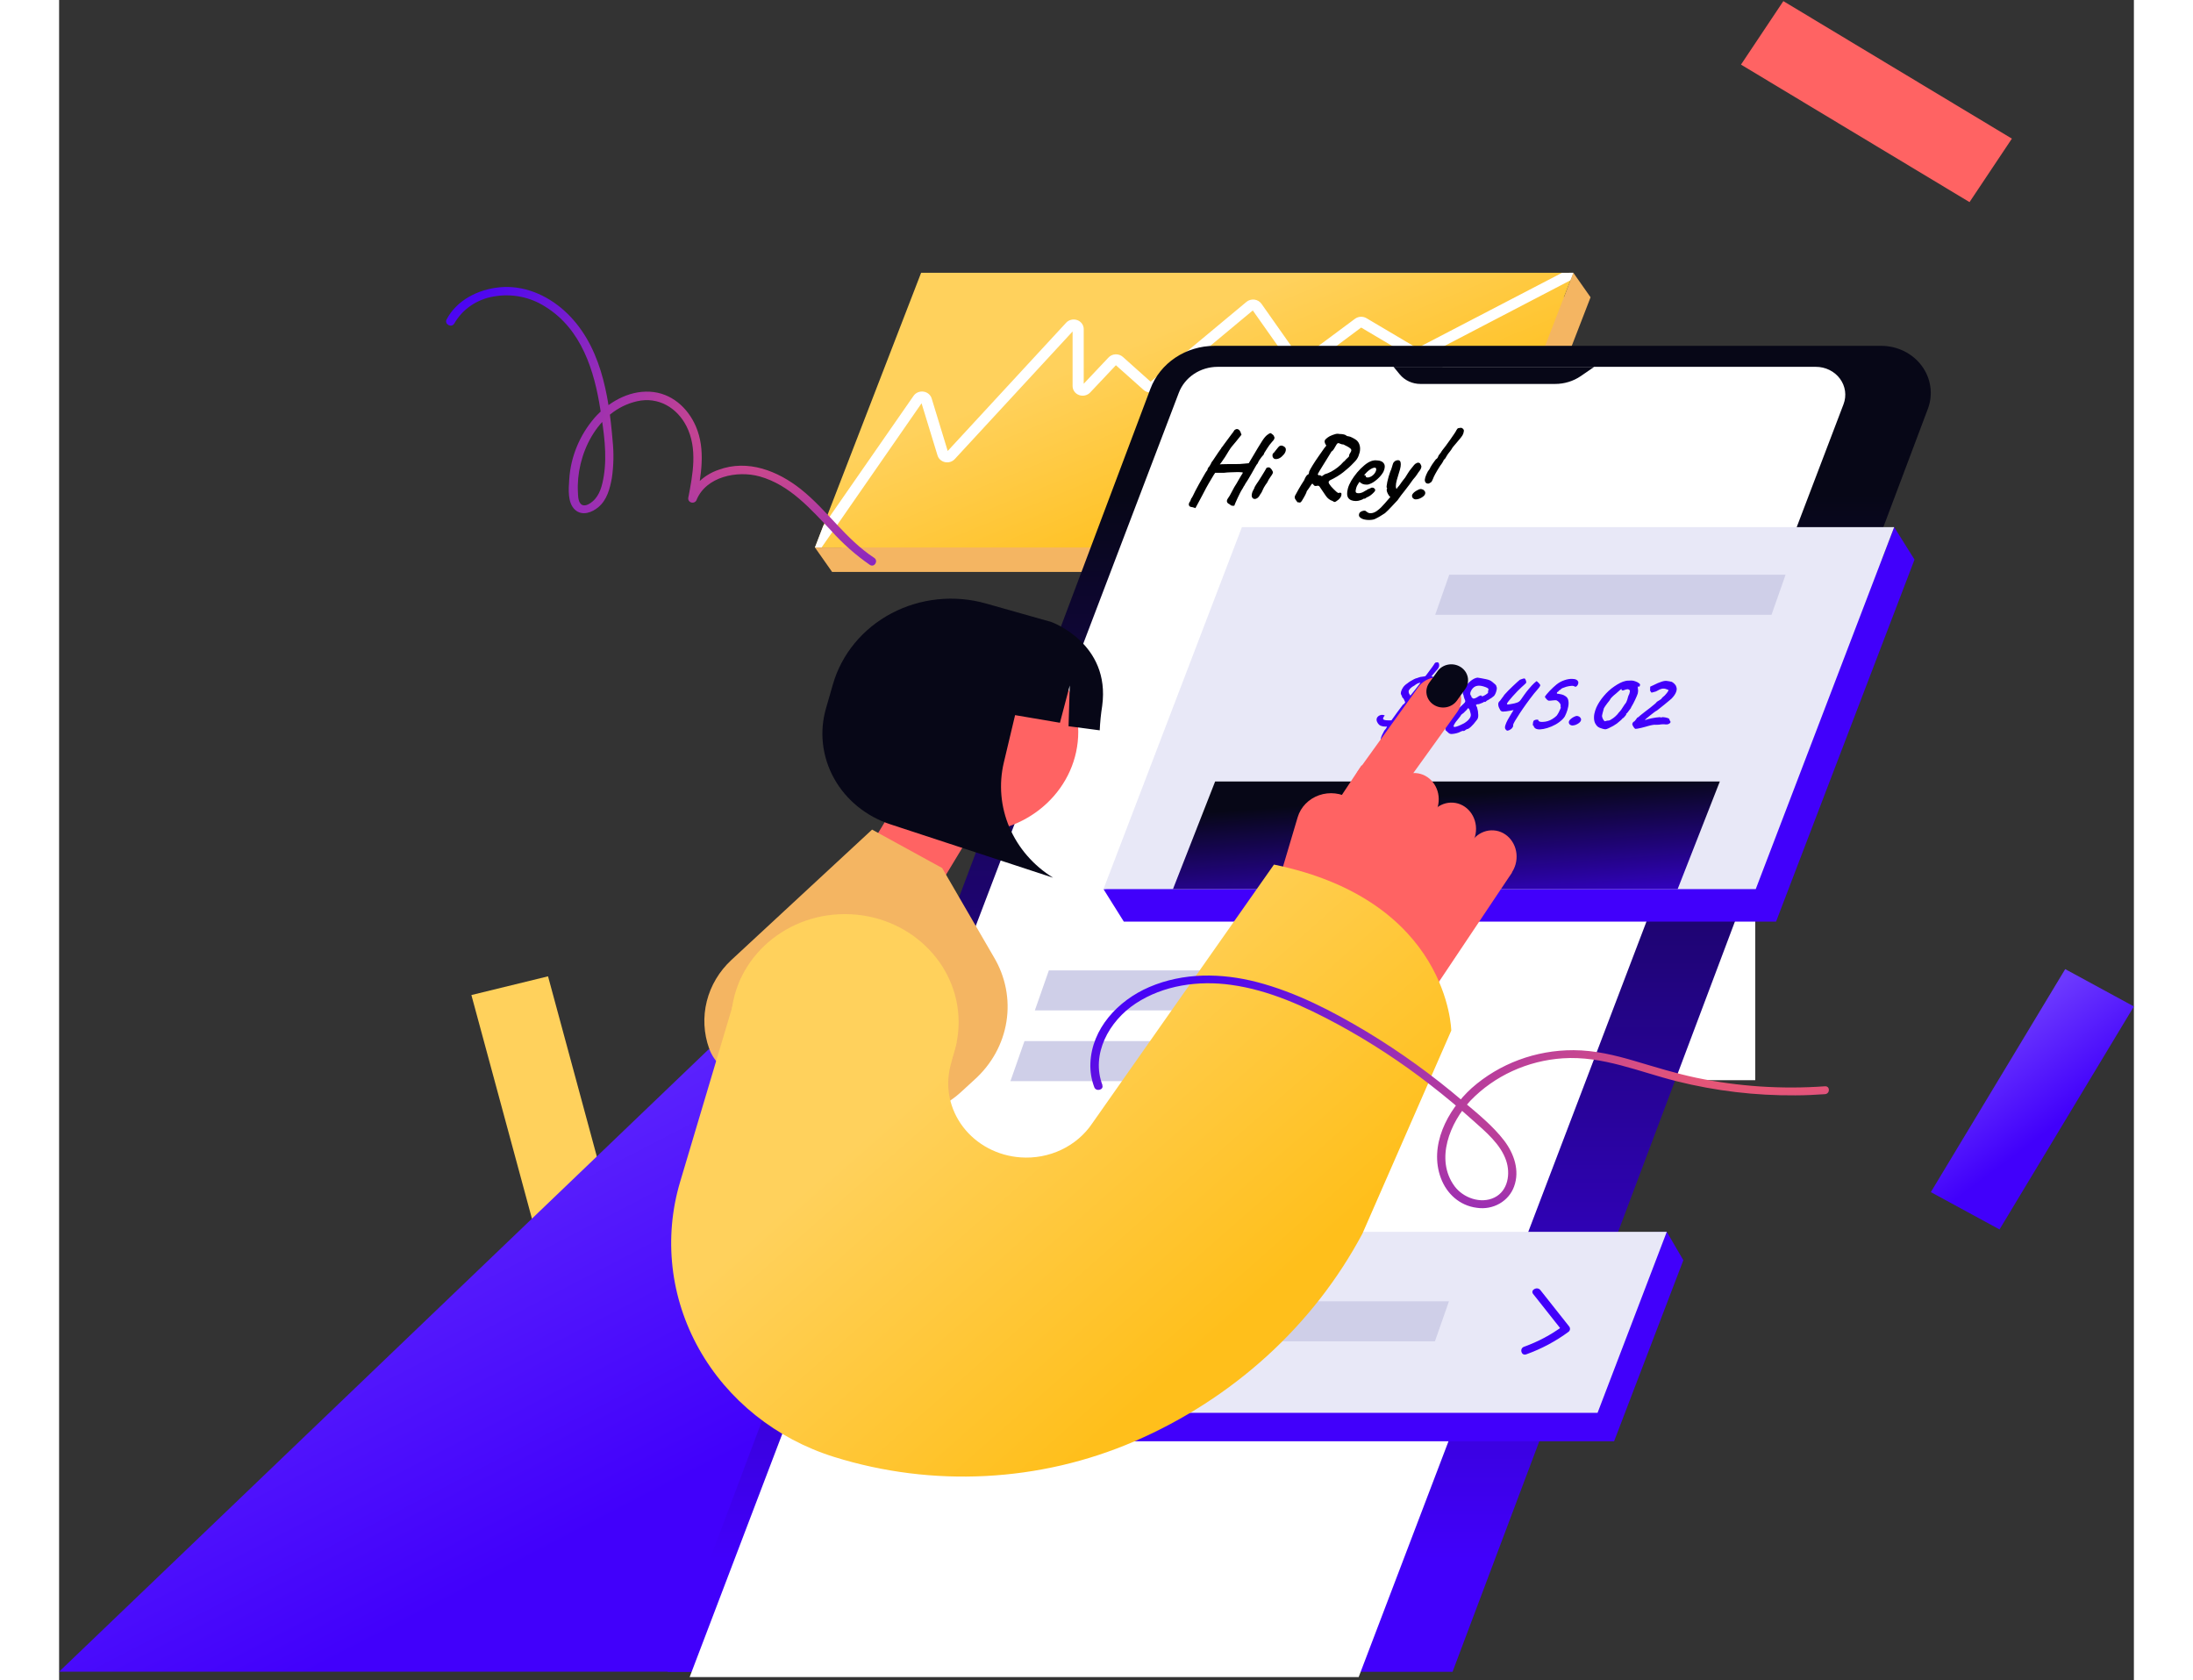 <svg width="436" height="334" viewBox="0 0 536 434" fill="none" xmlns="http://www.w3.org/2000/svg">
<rect x="0" y="0" width="536" height="434" fill="#333333" stroke="none"/>
<path d="M391.196 70.465L388.751 76.791H227.131L202.146 141.421H195.262L199.701 147.741H368.205L395.635 76.791L391.196 70.465Z" fill="#F4B562"/>
<path d="M391.196 70.465L390.445 72.4L363.766 141.421H195.262L197.414 135.848L222.692 70.465H391.196Z" fill="url(#paint0_linear_2054_7205)"/>
<path d="M445.441 0.29L434.498 16.689L493.537 52.211L504.481 35.812L445.441 0.29Z" fill="#FF6363"/>
<path d="M536 259.979L518.254 250.337L483.541 307.941L501.287 317.583L536 259.979Z" fill="url(#paint1_linear_2054_7205)"/>
<path d="M126.311 252.199L106.51 257.033L123.915 321.31L143.716 316.475L126.311 252.199Z" fill="#FFD15C"/>
<path d="M438.177 184.464H407.037V279.029H438.177V184.464Z" fill="white"/>
<path d="M391.196 70.465L390.445 72.4L352.049 92.411C351.645 92.621 351.189 92.725 350.728 92.713C350.267 92.701 349.818 92.573 349.426 92.343L336.372 84.611L322.26 95.126C321.978 95.334 321.654 95.485 321.307 95.569C320.961 95.653 320.601 95.669 320.248 95.615C319.895 95.561 319.558 95.438 319.257 95.255C318.956 95.071 318.699 94.831 318.5 94.549L308.377 80.192L283.657 100.781C283.171 101.186 282.543 101.404 281.896 101.393C281.25 101.382 280.631 101.141 280.161 100.719L273.012 94.345L266.364 101.391C266.012 101.764 265.55 102.026 265.038 102.144C264.526 102.261 263.988 102.228 263.496 102.05C263.004 101.871 262.581 101.555 262.283 101.142C261.984 100.73 261.824 100.242 261.824 99.742V85.623L231.385 118.586C231.078 118.921 230.682 119.171 230.239 119.31C229.795 119.449 229.32 119.472 228.864 119.376C228.408 119.28 227.988 119.069 227.647 118.765C227.307 118.461 227.06 118.075 226.931 117.649L222.806 104.175L196.977 141.421H195.262L197.406 135.848L220.747 102.24C221.022 101.847 221.409 101.537 221.863 101.346C222.317 101.155 222.819 101.092 223.31 101.163C223.8 101.235 224.259 101.438 224.633 101.749C225.006 102.06 225.277 102.466 225.415 102.919L229.562 116.495L260.144 83.376C260.491 82.996 260.952 82.727 261.465 82.603C261.978 82.48 262.519 82.508 263.015 82.685C263.51 82.862 263.937 83.178 264.238 83.591C264.539 84.005 264.699 84.496 264.698 84.998V99.124L271.075 92.377C271.306 92.121 271.59 91.913 271.91 91.767C272.23 91.621 272.579 91.54 272.933 91.528C273.281 91.516 273.627 91.57 273.953 91.686C274.278 91.803 274.576 91.98 274.828 92.207L281.977 98.602L306.74 77.979C307.019 77.749 307.345 77.576 307.699 77.475C308.053 77.373 308.425 77.344 308.792 77.389C309.158 77.437 309.51 77.558 309.824 77.744C310.138 77.93 310.408 78.177 310.615 78.468L320.709 92.798L334.771 82.351C335.191 82.039 335.702 81.857 336.235 81.829C336.768 81.802 337.297 81.929 337.752 82.195L350.834 89.94L388.251 70.478L391.196 70.465Z" fill="white"/>
<path d="M167.831 271.027L0 431.823H163.685L223.355 290.814L167.831 271.027Z" fill="url(#paint2_linear_2054_7205)"/>
<path d="M359.979 431.857H157.182L281.928 100.428C283.149 97.181 285.398 94.372 288.366 92.387C291.333 90.401 294.875 89.335 298.506 89.336H470.721C472.773 89.337 474.796 89.805 476.618 90.703C478.44 91.601 480.008 92.902 481.19 94.495C482.372 96.089 483.134 97.929 483.411 99.86C483.687 101.792 483.471 103.758 482.781 105.593L359.979 431.857Z" fill="url(#paint3_linear_2054_7205)"/>
<path d="M335.728 433.215H162.892L289.268 101.453C290.012 99.497 291.371 97.806 293.161 96.608C294.952 95.411 297.086 94.766 299.276 94.76H453.84C455.06 94.757 456.262 95.034 457.345 95.567C458.428 96.099 459.36 96.872 460.061 97.819C460.763 98.766 461.213 99.86 461.375 101.008C461.536 102.156 461.404 103.324 460.989 104.412L335.728 433.215Z" fill="white"/>
<path d="M474.071 136.161L470.862 144.551H310.822L278.702 228.54L269.802 229.674L275.056 238.064H443.56L479.326 144.551L474.071 136.161Z" fill="#4100FB"/>
<path d="M235.874 215.052C251.015 215.052 263.289 203.397 263.289 189.019C263.289 174.642 251.015 162.987 235.874 162.987C220.732 162.987 208.458 174.642 208.458 189.019C208.458 203.397 220.732 215.052 235.874 215.052Z" fill="#FF6363"/>
<path d="M438.306 229.674H269.802L305.567 136.161H474.071L438.306 229.674Z" fill="#E8E8F7"/>
<path d="M418.131 229.673H287.751L298.646 201.876H429.025L418.131 229.673Z" fill="url(#paint4_linear_2054_7205)"/>
<path d="M442.387 158.806H355.501L359.125 148.467H446.012L442.387 158.806Z" fill="#CFCFE8"/>
<path d="M338.964 261.001H252.077L255.694 250.663H342.588L338.964 261.001Z" fill="#CFCFE8"/>
<path d="M332.661 279.274H245.768L249.392 268.936H336.278L332.661 279.274Z" fill="#CFCFE8"/>
<path d="M313.801 231.832L351.797 260.593L375.345 225.39L336.477 197.681L313.801 231.832Z" fill="#FF6363"/>
<path d="M376.506 221.868C376.811 218.055 374.175 214.757 370.62 214.501C367.065 214.246 363.937 217.13 363.633 220.943C363.329 224.756 365.964 228.054 369.519 228.309C373.074 228.565 376.202 225.681 376.506 221.868Z" fill="#FF6363"/>
<path d="M341.861 191.355C341.684 191.355 341.556 191.293 341.476 191.169C341.413 191.044 341.414 190.865 341.477 190.632C341.54 190.399 341.648 190.119 341.801 189.792C341.95 189.481 342.135 189.123 342.358 188.718C342.443 188.641 342.513 188.563 342.566 188.485C342.636 188.407 342.697 188.33 342.75 188.252C342.804 188.174 342.847 188.104 342.88 188.042C342.913 187.98 342.946 187.917 342.979 187.855C343.012 187.793 343.034 187.738 343.047 187.692C343.129 187.567 343.314 187.303 343.601 186.898C343.887 186.494 344.223 186.027 344.609 185.498C344.994 184.969 345.369 184.448 345.733 183.935C346.118 183.406 346.448 182.962 346.722 182.605C347.001 182.231 347.162 182.021 347.207 181.974C347.272 181.974 347.359 181.92 347.469 181.811C347.579 181.702 347.657 181.593 347.703 181.484C347.732 181.376 347.768 181.274 347.809 181.181C347.867 181.088 347.93 181.002 348 180.924C348.069 180.847 348.136 180.777 348.201 180.714C348.267 180.652 348.332 180.59 348.397 180.528C348.462 180.465 348.511 180.403 348.544 180.341C348.598 180.263 348.633 180.193 348.65 180.131C348.629 180.209 348.773 180.061 349.084 179.688C349.395 179.314 349.796 178.816 350.287 178.194C350.782 177.556 351.306 176.872 351.858 176.141C352.431 175.394 352.972 174.678 353.48 173.994C354.008 173.294 354.44 172.71 354.776 172.244C355.112 171.777 355.29 171.505 355.312 171.427C355.447 171.225 355.595 171.123 355.756 171.123C355.773 171.123 355.823 171.116 355.908 171.1C355.993 171.085 356.067 171.077 356.132 171.077C356.132 171.077 356.146 171.085 356.174 171.1C356.218 171.116 356.294 171.162 356.402 171.24C356.421 171.287 356.443 171.357 356.466 171.45C356.505 171.543 356.522 171.66 356.516 171.8C356.531 171.925 356.517 172.065 356.475 172.22C356.421 172.36 356.363 172.485 356.301 172.594C356.243 172.687 356.168 172.788 356.074 172.897C356 172.99 355.894 173.115 355.755 173.27C355.616 173.426 355.44 173.628 355.228 173.877C355.02 174.11 354.76 174.414 354.449 174.787C354.212 175.067 353.916 175.417 353.56 175.837C353.209 176.242 352.856 176.654 352.5 177.074C352.144 177.494 351.824 177.875 351.537 178.217C351.272 178.544 351.09 178.77 350.991 178.894C350.963 178.941 350.924 178.995 350.875 179.058C350.83 179.104 350.785 179.151 350.74 179.198C350.711 179.244 350.672 179.299 350.623 179.361C350.594 179.408 350.558 179.454 350.513 179.501C350.296 179.765 350.045 180.069 349.758 180.411C349.477 180.738 349.225 181.041 349.004 181.321C348.787 181.586 348.65 181.764 348.593 181.858C348.56 181.92 348.517 181.99 348.463 182.068C348.43 182.13 348.394 182.177 348.353 182.208C348.288 182.208 348.238 182.247 348.2 182.325C348.167 182.387 348.093 182.511 347.978 182.698C347.884 182.869 347.669 183.126 347.335 183.468C347.097 183.81 346.793 184.246 346.424 184.775C346.076 185.288 345.703 185.833 345.305 186.408C344.907 186.984 344.522 187.544 344.148 188.088C343.775 188.633 343.461 189.107 343.207 189.512C342.948 189.932 342.779 190.228 342.701 190.399C342.571 190.819 342.451 191.083 342.34 191.192C342.247 191.301 342.087 191.355 341.861 191.355ZM342.709 187.692C342.451 187.692 342.221 187.676 342.02 187.645C341.835 187.614 341.725 187.575 341.689 187.528C341.48 187.528 341.257 187.427 341.022 187.225C340.791 187.007 340.61 186.751 340.481 186.455C340.352 186.159 340.323 185.879 340.394 185.615C340.466 185.35 340.622 185.133 340.861 184.961C341.101 184.79 341.362 184.689 341.645 184.658C341.943 184.627 342.219 184.681 342.471 184.821C342.099 185.241 341.964 185.56 342.067 185.778C342.189 185.98 342.669 186.082 343.508 186.082C343.733 186.082 343.911 186.082 344.039 186.082C344.189 186.066 344.354 186.05 344.536 186.035C344.749 186.019 344.947 186.004 345.129 185.988C345.33 185.957 345.516 185.926 345.686 185.895C346.522 185.724 347.121 185.506 347.483 185.241C347.844 184.977 348.085 184.744 348.204 184.541C348.267 184.308 348.332 184.16 348.397 184.098C348.482 184.02 348.536 183.942 348.557 183.865C348.595 183.725 348.639 183.592 348.688 183.468C348.759 183.328 348.785 183.172 348.767 183.001C348.769 182.815 348.685 182.589 348.515 182.325C348.365 182.044 348.095 181.702 347.705 181.298C347.643 181.111 347.552 180.909 347.434 180.691C347.336 180.458 347.197 180.287 347.017 180.178C346.974 180.1 346.937 179.999 346.906 179.874C346.879 179.734 346.844 179.656 346.8 179.641C346.828 179.656 346.793 179.579 346.694 179.408C346.595 179.236 346.592 178.98 346.685 178.637C346.782 178.28 346.964 177.906 347.23 177.517C347.513 177.128 347.888 176.786 348.355 176.491C348.526 176.335 348.766 176.164 349.074 175.977C349.403 175.775 349.707 175.604 349.987 175.464C350.287 175.308 350.461 175.23 350.509 175.23C350.638 175.23 350.84 175.168 351.116 175.044C351.412 174.904 351.856 174.81 352.449 174.764C352.809 174.686 353.073 174.632 353.243 174.6C353.417 174.554 353.576 174.53 353.721 174.53C353.769 174.53 353.858 174.53 353.987 174.53C354.132 174.53 354.429 174.624 354.878 174.81C355.299 174.982 355.559 175.184 355.657 175.417C355.755 175.651 355.75 175.876 355.643 176.094C355.556 176.296 355.421 176.467 355.238 176.607C355.071 176.747 354.915 176.817 354.77 176.817C354.641 176.817 354.492 176.771 354.324 176.677C354.156 176.584 353.964 176.491 353.747 176.397C353.547 176.304 353.302 176.257 353.011 176.257C352.463 176.257 351.961 176.296 351.505 176.374C351.065 176.452 350.625 176.677 350.185 177.051C349.699 177.3 349.331 177.556 349.082 177.821C348.833 178.085 348.683 178.311 348.633 178.497C348.648 178.56 348.657 178.676 348.659 178.848C348.681 179.003 348.738 179.151 348.829 179.291C349.185 179.82 349.457 180.217 349.643 180.481C349.849 180.73 349.988 180.901 350.06 180.994C350.147 181.088 350.195 181.15 350.203 181.181C350.215 181.197 350.212 181.236 350.195 181.298C350.211 181.298 350.239 181.344 350.278 181.438C350.338 181.516 350.393 181.609 350.444 181.718C350.507 181.842 350.554 181.967 350.585 182.091C350.636 182.2 350.657 182.27 350.649 182.301C350.657 182.27 350.684 182.348 350.73 182.535C350.781 182.706 350.802 182.955 350.794 183.281C350.806 183.592 350.758 183.95 350.648 184.355C350.615 184.479 350.496 184.65 350.292 184.868C350.092 185.07 349.858 185.28 349.589 185.498C349.325 185.7 349.085 185.872 348.87 186.012C348.598 186.183 348.301 186.354 347.981 186.525C347.681 186.681 347.361 186.821 347.021 186.945C346.697 187.069 346.353 187.178 345.99 187.272C345.747 187.334 345.488 187.396 345.214 187.458C344.959 187.505 344.689 187.552 344.402 187.598C344.136 187.629 343.855 187.653 343.561 187.668C343.283 187.684 342.999 187.692 342.709 187.692ZM359.378 189.559C359.269 189.543 359.135 189.473 358.975 189.349C358.816 189.224 358.66 189.084 358.509 188.929C358.353 188.788 358.238 188.68 358.162 188.602C358.121 188.337 358.095 188.135 358.085 187.995C358.074 187.855 358.138 187.622 358.274 187.295C358.325 187.108 358.4 186.891 358.5 186.642C358.616 186.393 358.751 186.19 358.906 186.035C359.103 185.724 359.38 185.358 359.735 184.938C360.107 184.518 360.495 184.098 360.899 183.678C361.319 183.258 361.704 182.877 362.055 182.535C362.426 182.177 362.697 181.92 362.868 181.764C363.104 181.547 363.233 181.368 363.255 181.228C363.297 181.072 363.214 180.784 363.005 180.364C362.987 180.193 362.948 180.069 362.889 179.991C362.833 179.898 362.838 179.851 362.903 179.851C362.903 179.851 362.885 179.828 362.849 179.781C362.834 179.719 362.816 179.633 362.798 179.524C362.615 179.306 362.585 178.972 362.707 178.521C362.845 178.07 363.086 177.626 363.43 177.191C363.84 176.631 364.317 176.148 364.862 175.744C365.406 175.339 365.929 175.106 366.429 175.044C366.602 175.059 366.896 175.106 367.31 175.184C367.74 175.262 368.177 175.347 368.619 175.44C369.077 175.534 369.426 175.643 369.666 175.767C369.839 175.845 370.051 175.985 370.302 176.187C370.57 176.389 370.805 176.592 371.008 176.794C371.211 176.996 371.308 177.144 371.299 177.237C371.286 177.284 371.296 177.338 371.327 177.401C371.379 177.447 371.403 177.51 371.398 177.587C371.448 177.759 371.433 177.992 371.353 178.287C371.289 178.583 371.195 178.871 371.071 179.151C370.946 179.431 370.817 179.641 370.682 179.781C370.161 180.217 369.812 180.465 369.634 180.528C369.536 180.59 369.419 180.668 369.28 180.761C369.158 180.854 369.029 180.917 368.891 180.948C368.781 181.057 368.675 181.15 368.574 181.228C368.488 181.306 368.413 181.344 368.349 181.344C368.297 181.298 368.239 181.274 368.174 181.274C368.114 181.259 368.075 181.282 368.059 181.344C368.05 181.376 367.918 181.446 367.663 181.554C367.424 181.663 367.181 181.757 366.935 181.834C366.688 181.912 366.536 181.936 366.48 181.904C366.48 181.904 366.456 181.904 366.408 181.904C366.36 181.904 366.279 181.936 366.165 181.998C365.964 181.967 366.017 182.216 366.325 182.745C366.515 183.414 366.614 184.059 366.623 184.681C366.652 185.288 366.501 185.755 366.171 186.082C365.683 186.751 365.203 187.303 364.731 187.738C364.262 188.158 363.925 188.361 363.72 188.345C363.72 188.345 363.673 188.368 363.58 188.415C363.503 188.462 363.418 188.508 363.325 188.555C363.263 188.664 363.171 188.734 363.05 188.765C362.941 188.812 362.848 188.827 362.771 188.812C362.643 188.75 362.372 188.827 361.959 189.045C361.711 189.185 361.406 189.302 361.042 189.395C360.678 189.489 360.331 189.551 360 189.582C359.685 189.613 359.478 189.605 359.378 189.559ZM360.414 187.785C360.571 187.801 360.791 187.762 361.075 187.668C361.374 187.575 361.69 187.451 362.022 187.295C362.37 187.139 362.686 186.984 362.97 186.828C363.592 186.439 364.043 186.05 364.326 185.662C364.625 185.273 364.746 184.884 364.691 184.495C364.645 184.308 364.595 184.106 364.541 183.888C364.487 183.67 364.437 183.499 364.39 183.375C364.331 183.235 364.27 183.133 364.206 183.071C364.158 183.009 364.101 182.955 364.033 182.908C364.033 182.908 363.978 182.962 363.867 183.071C363.778 183.165 363.669 183.297 363.542 183.468C363.306 183.686 363.165 183.818 363.121 183.865C363.076 183.911 363.006 183.989 362.912 184.098C362.77 184.207 362.638 184.308 362.516 184.401C362.394 184.495 362.302 184.565 362.241 184.611C362.229 184.658 362.142 184.798 361.982 185.031C361.827 185.249 361.655 185.467 361.467 185.685C360.952 186.276 360.594 186.766 360.392 187.155C360.206 187.544 360.213 187.754 360.414 187.785ZM366.223 180.178C366.642 179.882 366.954 179.711 367.16 179.664C367.366 179.618 367.494 179.68 367.545 179.851C367.56 179.913 367.724 179.874 368.036 179.734C368.368 179.579 368.699 179.369 369.028 179.104C369.171 178.933 369.219 178.848 369.17 178.848C369.138 178.848 369.14 178.723 369.175 178.474C369.233 178.319 369.267 178.194 369.276 178.101C369.285 178.007 369.238 177.914 369.134 177.821C369.031 177.727 368.826 177.618 368.522 177.494C367.615 177.152 366.879 177.043 366.313 177.167C365.752 177.276 365.293 177.603 364.936 178.147C364.759 178.443 364.645 178.684 364.595 178.871C364.544 179.058 364.547 179.283 364.605 179.548C364.733 179.61 364.806 179.695 364.825 179.804C364.848 179.898 364.86 179.944 364.86 179.944C364.822 180.084 364.867 180.154 364.996 180.154C365.007 180.232 365.097 180.318 365.265 180.411C365.433 180.504 365.753 180.427 366.223 180.178ZM374.086 188.742C374.021 188.742 373.89 188.633 373.691 188.415C373.508 188.197 373.476 187.871 373.594 187.435C373.74 186.953 373.958 186.447 374.246 185.918C374.555 185.374 374.839 184.891 375.098 184.471C375.27 184.191 375.414 183.958 375.529 183.771C375.66 183.585 375.732 183.468 375.745 183.421C375.729 183.421 375.636 183.437 375.466 183.468C375.313 183.499 375.117 183.538 374.879 183.585C374.047 183.74 373.421 183.818 373.002 183.818C372.599 183.818 372.316 183.585 372.152 183.118C372.081 183.025 371.998 182.853 371.905 182.605C371.811 182.356 371.772 182.083 371.787 181.788C371.819 181.492 371.967 181.243 372.231 181.041C372.498 180.652 372.703 180.372 372.846 180.201C372.989 180.03 373.087 179.905 373.14 179.828C373.21 179.75 373.255 179.672 373.276 179.594C373.301 179.563 373.338 179.516 373.387 179.454C373.436 179.392 373.493 179.33 373.558 179.268C373.766 179.034 374.05 178.731 374.409 178.357C374.784 177.984 375.168 177.611 375.559 177.237C375.97 176.848 376.337 176.506 376.659 176.211C376.985 175.899 377.217 175.697 377.355 175.604C377.465 175.557 377.653 175.487 377.92 175.394C378.203 175.3 378.401 175.254 378.514 175.254C378.643 175.254 378.741 175.339 378.807 175.511C378.894 175.666 378.954 175.829 378.989 176.001C379.023 176.172 379.032 176.288 379.015 176.351C379.015 176.351 379.002 176.366 378.978 176.397C378.953 176.428 378.906 176.483 378.837 176.561C378.747 176.654 378.617 176.778 378.446 176.934C378.291 177.09 378.067 177.292 377.773 177.541C377.521 177.759 377.193 178.077 376.789 178.497C376.389 178.902 375.981 179.338 375.565 179.804C375.168 180.255 374.825 180.66 374.535 181.018C374.244 181.376 374.082 181.617 374.048 181.741C374.027 181.819 374.035 181.881 374.07 181.928C374.126 181.959 374.235 181.974 374.396 181.974C374.614 181.943 374.808 181.912 374.978 181.881C375.163 181.85 375.333 181.819 375.486 181.788C375.672 181.757 375.834 181.726 375.971 181.694C376.113 181.648 376.244 181.609 376.365 181.578C376.507 181.531 376.63 181.492 376.735 181.461C376.861 181.414 376.972 181.36 377.07 181.298C377.305 181.142 377.507 180.932 377.676 180.668C377.844 180.403 378.094 180.045 378.426 179.594C378.639 179.283 378.844 179.003 379.04 178.754C379.257 178.49 379.451 178.249 379.623 178.031C380.22 177.315 380.7 176.794 381.062 176.467C381.429 176.125 381.629 175.954 381.661 175.954C381.709 175.954 381.805 176.016 381.949 176.141C382.092 176.265 382.226 176.397 382.349 176.537C382.448 176.646 382.526 176.747 382.581 176.841C382.64 176.918 382.666 176.973 382.658 177.004C382.607 177.191 382.506 177.385 382.354 177.587C382.223 177.774 382.043 177.992 381.815 178.241C381.586 178.49 381.314 178.809 380.999 179.198C380.635 179.649 380.288 180.1 379.956 180.551C379.628 180.987 379.309 181.422 378.997 181.858C378.69 182.278 378.401 182.69 378.13 183.095C377.86 183.499 377.603 183.88 377.361 184.238C376.758 185.156 376.333 185.833 376.086 186.268C375.839 186.704 375.692 187.007 375.646 187.178C375.62 187.334 375.616 187.466 375.635 187.575C375.58 187.777 375.463 187.972 375.284 188.158C375.108 188.33 374.909 188.47 374.686 188.578C374.463 188.687 374.263 188.742 374.086 188.742ZM381.279 188.088C381.044 187.886 380.945 187.715 380.983 187.575C380.944 187.482 380.884 187.435 380.803 187.435C380.751 187.451 380.723 187.373 380.721 187.202C380.735 187.031 380.754 186.844 380.776 186.642C380.815 186.439 380.851 186.307 380.884 186.245C380.982 186.12 381.128 186.027 381.322 185.965C381.533 185.903 381.724 185.879 381.897 185.895C382.091 185.895 382.179 185.957 382.161 186.082C382.16 186.206 382.253 186.307 382.442 186.385C382.646 186.463 382.928 186.494 383.287 186.478C383.742 186.463 384.172 186.393 384.577 186.268C384.997 186.144 385.392 185.965 385.762 185.732C386.147 185.498 386.513 185.218 386.86 184.891C387.031 184.674 387.214 184.386 387.408 184.028C387.602 183.67 387.752 183.351 387.861 183.071C387.969 182.791 387.982 182.651 387.902 182.651C387.902 182.651 387.9 182.597 387.898 182.488C387.911 182.379 387.91 182.262 387.896 182.138C387.878 181.904 387.756 181.671 387.529 181.438C387.307 181.189 387.073 181.01 386.829 180.901C386.724 180.87 386.491 180.87 386.128 180.901C385.765 180.932 385.458 180.963 385.208 180.994C384.946 181.01 384.792 181.01 384.748 180.994C384.725 180.963 384.713 180.948 384.713 180.948C384.636 180.932 384.52 180.854 384.365 180.714C384.225 180.574 384.096 180.427 383.977 180.271C383.874 180.115 383.833 179.999 383.855 179.921C383.916 179.812 384.055 179.625 384.272 179.361C384.489 179.096 384.744 178.809 385.038 178.497C385.348 178.186 385.656 177.883 385.962 177.587C386.267 177.292 386.542 177.051 386.786 176.864C387.409 176.351 388.092 175.969 388.837 175.721C389.585 175.456 390.286 175.339 390.938 175.37C391.401 175.386 391.731 175.448 391.927 175.557C392.144 175.651 392.315 175.822 392.441 176.071C392.511 176.288 392.498 176.514 392.403 176.747C392.307 176.981 392.178 177.16 392.015 177.284C391.853 177.408 391.687 177.424 391.519 177.331C391.332 177.191 391.04 177.136 390.645 177.167C390.25 177.198 389.817 177.276 389.349 177.401C388.976 177.525 388.673 177.634 388.438 177.727C388.207 177.805 388.029 177.93 387.902 178.101C387.825 178.147 387.764 178.194 387.719 178.241C387.69 178.287 387.645 178.303 387.585 178.287C387.585 178.287 387.553 178.319 387.487 178.381C387.426 178.427 387.387 178.482 387.371 178.544C387.265 178.637 387.189 178.707 387.144 178.754C387.12 178.785 387.084 178.77 387.036 178.707C387.036 178.707 387.03 178.731 387.017 178.777C387.005 178.824 386.982 178.879 386.949 178.941C386.903 179.05 386.914 179.128 386.982 179.174C387.071 179.205 387.264 179.236 387.561 179.268C387.947 179.33 388.229 179.392 388.405 179.454C388.602 179.501 388.871 179.641 389.21 179.874C389.594 180.123 389.823 180.497 389.898 180.994C389.993 181.477 389.977 182.013 389.849 182.605C389.741 183.18 389.575 183.732 389.351 184.261C389.21 184.604 389.09 184.868 388.991 185.055C388.892 185.241 388.686 185.498 388.372 185.825C387.866 186.323 387.27 186.766 386.585 187.155C385.903 187.528 385.211 187.824 384.507 188.042C383.803 188.26 383.157 188.384 382.568 188.415C382 188.431 381.57 188.322 381.279 188.088ZM391.772 187.248C391.404 187.357 391.107 187.412 390.881 187.412C390.66 187.396 390.438 187.295 390.214 187.108C389.976 186.797 389.948 186.486 390.129 186.175C390.33 185.848 390.707 185.529 391.258 185.218C391.631 185.031 391.89 184.938 392.035 184.938C392.201 184.923 392.42 184.977 392.692 185.101C393.152 185.428 393.294 185.794 393.12 186.198C392.95 186.587 392.501 186.937 391.772 187.248ZM399.422 188.392C399.309 188.392 399.11 188.353 398.825 188.275C398.556 188.197 398.275 188.104 397.982 187.995C397.71 187.871 397.504 187.738 397.365 187.598C396.939 187.147 396.679 186.649 396.585 186.105C396.495 185.545 396.503 184.977 396.611 184.401C396.735 183.826 396.906 183.281 397.126 182.768C397.573 181.772 398.211 180.784 399.041 179.804C399.875 178.809 400.775 177.984 401.742 177.331C402.258 176.973 402.76 176.67 403.246 176.421C403.733 176.172 404.232 175.993 404.745 175.884C404.935 175.837 405.191 175.814 405.514 175.814C405.857 175.798 406.084 175.791 406.197 175.791C406.519 175.791 406.855 175.861 407.204 176.001C407.573 176.125 407.878 176.281 408.117 176.467C408.361 176.638 408.462 176.802 408.42 176.957C408.39 177.066 408.352 177.175 408.307 177.284C408.261 177.393 408.182 177.416 408.07 177.354H407.829L407.881 178.054C407.911 178.179 407.921 178.35 407.911 178.567C407.904 178.77 407.878 178.956 407.832 179.128C407.789 179.283 407.702 179.516 407.569 179.828C407.457 180.123 407.314 180.442 407.141 180.784C406.984 181.127 406.825 181.446 406.664 181.741C406.519 182.037 406.396 182.255 406.294 182.395C406.22 182.488 406.162 182.581 406.121 182.675C406.1 182.752 406.081 182.822 406.064 182.885C405.966 183.009 405.802 183.227 405.573 183.538C405.343 183.849 405.18 184.067 405.081 184.191C405 184.254 404.929 184.308 404.868 184.355C404.823 184.401 404.824 184.456 404.872 184.518C404.859 184.565 404.79 184.674 404.663 184.845C404.54 185 404.411 185.148 404.277 185.288C404.158 185.428 404.075 185.498 404.026 185.498C404.026 185.498 404 185.506 403.947 185.521C403.915 185.521 403.893 185.545 403.88 185.592C403.863 185.654 403.706 185.817 403.409 186.082C403.128 186.346 402.804 186.618 402.438 186.898C402.235 187.054 401.922 187.256 401.5 187.505C401.082 187.738 400.671 187.948 400.265 188.135C399.881 188.306 399.6 188.392 399.422 188.392ZM399.981 186.152C400.158 186.152 400.334 186.128 400.508 186.082C400.686 186.019 400.846 185.934 400.988 185.825C401.329 185.638 401.67 185.389 402.012 185.078C402.371 184.767 402.693 184.409 402.98 184.005C403.221 183.771 403.423 183.53 403.587 183.281C403.772 183.017 404.061 182.573 404.455 181.951C404.631 181.78 404.776 181.57 404.892 181.321C405.008 181.072 405.089 180.862 405.135 180.691C405.182 180.52 405.245 180.287 405.325 179.991C405.421 179.695 405.529 179.446 405.648 179.244C405.758 178.84 405.813 178.606 405.814 178.544C405.819 178.466 405.782 178.365 405.702 178.241C405.651 178.194 405.575 178.147 405.474 178.101C405.39 178.054 405.292 178.031 405.179 178.031C405.066 178.031 404.905 178.062 404.694 178.124C404.505 178.171 404.335 178.233 404.185 178.311C404.055 178.373 403.924 178.381 403.791 178.334C403.675 178.287 403.627 178.225 403.649 178.147C403.708 177.93 403.59 177.945 403.297 178.194C403.025 178.427 402.654 178.754 402.186 179.174C401.82 179.454 401.492 179.742 401.202 180.038C400.933 180.318 400.79 180.489 400.773 180.551C400.756 180.613 400.711 180.691 400.637 180.784C400.564 180.878 400.486 180.987 400.404 181.111C400.294 181.22 400.148 181.399 399.968 181.648C399.788 181.897 399.608 182.146 399.427 182.395C399.267 182.628 399.154 182.807 399.088 182.931C399.072 182.993 399.025 183.165 398.949 183.445C398.878 183.709 398.81 183.958 398.747 184.191C398.675 184.456 398.631 184.65 398.613 184.775C398.596 184.899 398.592 185 398.603 185.078C398.631 185.156 398.664 185.273 398.702 185.428C398.737 185.537 398.798 185.669 398.885 185.825C398.992 185.965 399.061 186.066 399.093 186.128C399.228 186.284 399.324 186.346 399.381 186.315C399.458 186.268 399.658 186.214 399.981 186.152ZM407.171 188.275C407.115 188.244 407.025 188.158 406.902 188.018C406.795 187.878 406.692 187.723 406.593 187.552C406.499 187.365 406.44 187.225 406.417 187.132C406.39 187.054 406.428 186.914 406.531 186.712C406.65 186.509 406.742 186.408 406.806 186.408C406.846 186.439 406.926 186.385 407.044 186.245C407.163 186.105 407.283 185.957 407.406 185.802C407.533 185.63 407.601 185.529 407.609 185.498C407.642 185.436 407.695 185.389 407.768 185.358C407.861 185.311 407.946 185.265 408.023 185.218C408.138 185.094 408.276 184.969 408.439 184.845C408.622 184.705 408.766 184.588 408.872 184.495C409.043 184.339 409.34 184.106 409.763 183.795C410.186 183.484 410.603 183.165 411.014 182.838C411.449 182.48 411.831 182.169 412.161 181.904C412.495 181.624 412.684 181.43 412.73 181.321C412.73 181.321 412.761 181.298 412.822 181.251C412.903 181.189 412.99 181.134 413.083 181.088C413.177 181.041 413.303 180.963 413.461 180.854C413.636 180.745 413.784 180.644 413.906 180.551C413.972 180.427 414.082 180.287 414.237 180.131C414.413 179.96 414.602 179.796 414.805 179.641C414.985 179.454 415.16 179.252 415.332 179.034C415.508 178.801 415.627 178.63 415.689 178.521C415.784 178.35 415.795 178.249 415.723 178.217C415.655 178.171 415.458 178.093 415.133 177.984C414.78 177.86 414.424 177.836 414.064 177.914C413.705 177.992 413.19 178.225 412.521 178.614C412.282 178.661 412.056 178.723 411.841 178.801C411.643 178.879 411.482 178.91 411.357 178.894C411.301 178.863 411.247 178.793 411.196 178.684C411.145 178.575 411.084 178.474 411.012 178.381L411.042 177.377L411.899 176.981C412.67 176.576 413.381 176.273 414.032 176.071C414.703 175.853 415.246 175.814 415.659 175.954C415.836 175.954 415.991 175.977 416.124 176.024C416.26 176.055 416.329 176.071 416.329 176.071C416.462 176.055 416.63 176.117 416.834 176.257C417.054 176.397 417.255 176.576 417.438 176.794C417.637 177.012 417.755 177.23 417.793 177.447C417.95 177.821 417.924 178.272 417.716 178.801C417.509 179.33 417.125 179.882 416.566 180.458C416.461 180.551 416.231 180.745 415.876 181.041C415.522 181.337 415.117 181.671 414.662 182.044C414.226 182.402 413.826 182.721 413.46 183.001C413.11 183.281 412.884 183.46 412.782 183.538C412.657 183.585 412.423 183.732 412.082 183.981C411.757 184.23 411.399 184.51 411.008 184.821C410.638 185.117 410.316 185.381 410.044 185.615C409.791 185.833 409.681 185.942 409.713 185.942C409.68 186.004 409.761 186.004 409.955 185.942C410.17 185.864 410.356 185.802 410.513 185.755C410.776 185.677 411.077 185.607 411.416 185.545C411.776 185.467 412.131 185.405 412.482 185.358C412.834 185.311 413.132 185.28 413.378 185.265C413.64 185.249 413.789 185.265 413.825 185.311C413.836 185.389 413.852 185.42 413.872 185.405C413.913 185.374 413.933 185.358 413.933 185.358C413.995 185.249 414.205 185.218 414.563 185.265C414.937 185.311 415.265 185.381 415.546 185.475C415.71 185.521 415.83 185.584 415.906 185.662C415.998 185.739 416.035 185.809 416.018 185.872C416.018 185.872 416.024 185.91 416.035 185.988C416.067 186.05 416.116 186.136 416.183 186.245C416.386 186.447 416.327 186.665 416.006 186.898C415.701 187.132 415.241 187.194 414.626 187.085C414.207 187.085 413.854 187.108 413.567 187.155C413.494 187.186 413.353 187.202 413.143 187.202C412.934 187.202 412.73 187.209 412.533 187.225C412.251 187.194 411.957 187.209 411.65 187.272C411.347 187.318 410.977 187.404 410.541 187.528C410.383 187.575 410.138 187.645 409.807 187.738C409.475 187.832 409.119 187.925 408.74 188.018C408.36 188.112 408.018 188.182 407.716 188.228C407.429 188.275 407.247 188.291 407.171 188.275Z" fill="#4100FB"/>
<path d="M401.719 372.292H233.214L228.939 364.954L251.101 325.535L415.323 318.197L419.605 325.535L401.719 372.292Z" fill="#4100FB"/>
<path d="M397.444 364.954H228.939L246.819 318.197H415.323L397.444 364.954Z" fill="#E8E8F7"/>
<path d="M366.028 214.707C366.332 210.894 363.697 207.596 360.142 207.34C356.586 207.085 353.458 209.968 353.154 213.781C352.85 217.594 355.485 220.893 359.04 221.148C362.595 221.404 365.724 218.52 366.028 214.707Z" fill="#FF6363"/>
<path d="M356.391 207.065C356.695 203.252 354.06 199.954 350.505 199.698C346.95 199.443 343.821 202.327 343.517 206.14C343.213 209.953 345.849 213.251 349.404 213.507C352.959 213.762 356.087 210.878 356.391 207.065Z" fill="#FF6363"/>
<path d="M361.168 183.954C363.056 181.329 362.345 177.747 359.58 175.954C356.816 174.161 353.044 174.836 351.155 177.462L335.67 198.993C333.782 201.618 334.492 205.2 337.257 206.993C340.022 208.786 343.794 208.111 345.682 205.485L361.168 183.954Z" fill="#FF6363"/>
<path d="M362.105 172.322L362.099 172.319C360.13 171.042 357.443 171.522 356.098 173.392L353.973 176.346C352.629 178.216 353.135 180.767 355.104 182.044L355.11 182.048C357.079 183.325 359.766 182.845 361.111 180.975L363.235 178.02C364.58 176.151 364.074 173.599 362.105 172.322Z" fill="#070717"/>
<path d="M334.741 207.069L333.561 206.322C332.387 205.579 331.045 205.11 329.644 204.954C328.242 204.797 326.822 204.956 325.498 205.419C324.174 205.883 322.984 206.636 322.025 207.619C321.066 208.601 320.365 209.785 319.979 211.074L313.816 231.819L331.503 221.175L334.741 207.069Z" fill="#FF6363"/>
<path d="M355.429 346.483H268.543L272.167 336.145H359.054L355.429 346.483Z" fill="#CFCFE8"/>
<path d="M242.27 204.237L224.184 194.367L210.74 216.578L228.826 226.448L242.27 204.237Z" fill="#FF6363"/>
<path d="M256.317 160.666C256.317 160.666 271.672 166.13 269.471 182.333C269.139 184.428 268.927 186.537 268.834 188.653L260.778 187.601L261.092 177.066L258.554 186.698L246.966 184.73L244.064 196.948C242.729 202.552 243.233 208.409 245.508 213.733C247.783 219.056 251.719 223.591 256.789 226.728V226.728L214.768 212.941C208.502 210.887 203.294 206.646 200.202 201.078C197.109 195.511 196.365 189.035 198.118 182.965L199.913 176.74C201.026 172.882 202.939 169.273 205.541 166.127C208.143 162.98 211.38 160.359 215.064 158.417C218.747 156.475 222.802 155.252 226.99 154.818C231.178 154.385 235.415 154.751 239.453 155.894L256.317 160.666Z" fill="#070717"/>
<path d="M210.024 214.298L228.125 224.223L241.479 247.221C244.502 252.282 245.648 258.161 244.731 263.915C243.815 269.668 240.889 274.962 236.424 278.948L232.85 282.227C229.965 284.853 226.405 286.716 222.525 287.629C218.646 288.543 214.582 288.475 210.739 287.433L175.924 278.066C174.08 277.568 172.39 276.654 171 275.4C169.609 274.147 168.559 272.593 167.939 270.87V270.87C166.523 266.933 166.308 262.696 167.32 258.648C168.332 254.601 170.529 250.907 173.658 247.994L210.024 214.298Z" fill="#F4B562"/>
<path d="M202.987 291.954C219.222 291.954 232.383 279.458 232.383 264.042C232.383 248.626 219.222 236.129 202.987 236.129C186.752 236.129 173.591 248.626 173.591 264.042C173.591 279.458 186.752 291.954 202.987 291.954Z" fill="#FFD15C"/>
<path d="M176.11 252.726L160.44 305.266C156.134 319.699 157.869 335.155 165.283 348.402C172.696 361.649 185.215 371.663 200.223 376.351C225.696 384.302 253.386 382.865 277.795 372.325V372.325C303.284 361.312 324.062 342.381 336.701 318.652L359.648 266.22C359.648 266.22 359.176 232.66 313.846 223.333L266.928 290.142C264.965 293.075 262.198 295.447 258.924 297.001C255.649 298.556 251.991 299.235 248.342 298.966V298.966C245.42 298.756 242.582 297.943 240.025 296.586C237.467 295.229 235.252 293.359 233.533 291.106C231.814 288.853 230.632 286.272 230.069 283.542C229.507 280.811 229.578 277.998 230.277 275.296L231.864 269.187L176.11 252.726Z" fill="url(#paint5_linear_2054_7205)"/>
<path d="M344.739 94.76L346.355 96.722C346.991 97.489 347.802 98.108 348.727 98.534C349.652 98.96 350.667 99.18 351.695 99.179H386.46C388.851 99.182 391.182 98.47 393.122 97.142L396.561 94.773L344.739 94.76Z" fill="#070717"/>
<path d="M102.069 83.621C103.098 81.78 104.559 80.187 106.338 78.966C108.117 77.745 110.167 76.927 112.331 76.576C116.959 75.764 121.737 76.721 125.624 79.239C135.011 85.042 138.297 95.881 139.832 105.824C140.698 111.43 141.633 117.345 140.708 122.98C140.324 125.325 139.724 127.904 137.825 129.521C137.185 130.063 136.083 130.811 135.178 130.455C134.027 129.932 134.086 128.091 134.027 127.082C133.525 117.738 138.828 106.057 149.268 103.656C154.837 102.376 159.678 105.385 162.059 110.075C165.011 115.841 163.702 122.569 162.541 128.596C162.49 128.856 162.544 129.124 162.692 129.348C162.839 129.572 163.07 129.735 163.338 129.805C163.606 129.876 163.892 129.848 164.14 129.728C164.388 129.608 164.579 129.404 164.676 129.157C167.087 123.167 175.116 121.429 181.029 123.083C188.831 125.279 194.263 131.614 199.478 137.099C202.42 140.402 205.766 143.36 209.445 145.911C210.625 146.687 211.727 144.865 210.566 144.098C203.187 139.267 198.435 131.782 191.596 126.344C185.693 121.672 177.949 118.56 170.383 121.354C168.611 121.95 166.992 122.897 165.635 124.133C164.278 125.369 163.213 126.865 162.511 128.521L164.647 129.082C165.837 122.877 167.097 116.168 164.489 110.122C162.433 105.356 158.202 101.469 152.584 101.18C146.965 100.89 141.761 104.039 138.317 107.936C134.429 112.469 132.143 118.05 131.784 123.886C131.626 126.269 131.292 129.914 133.318 131.717C135.158 133.343 137.717 132.38 139.34 130.979C141.564 129.11 142.292 126.204 142.794 123.503C143.267 120.286 143.333 117.027 142.99 113.795C142.006 102.021 139.93 88.658 130.396 80.155C125.939 76.183 120.006 73.614 113.807 74.212C108.159 74.754 102.699 77.585 100.101 82.519C99.471 83.734 101.38 84.799 102.069 83.584V83.621Z" fill="url(#paint6_radial_2054_7205)"/>
<path d="M380.81 334.265L388.33 343.768L388.502 342.532C385.456 344.785 382.07 346.588 378.458 347.881C377.178 348.343 377.743 350.312 379.023 349.843C382.98 348.426 386.687 346.446 390.018 343.972C390.186 343.814 390.293 343.607 390.323 343.384C390.353 343.161 390.303 342.936 390.182 342.743L382.661 333.24C381.839 332.201 379.981 333.24 380.81 334.265V334.265Z" fill="#4100FB"/>
<path d="M269.538 280.305C266.514 272.35 271.182 263.79 278.117 259.215C285.265 254.504 294.33 253.214 302.794 254.409C312.624 255.766 321.767 259.975 330.324 264.591C338.767 269.178 346.79 274.43 354.308 280.292C358.093 283.224 361.76 286.283 365.31 289.469C368.613 292.422 372.416 295.579 373.839 299.828C374.954 303.147 374.368 307.573 370.815 309.331C367.262 311.089 362.701 309.399 360.506 306.426C355.402 299.509 359.313 289.958 364.617 284.304C370.808 277.895 379.351 273.983 388.487 273.375C398.767 272.696 408.189 276.877 417.911 279.308C427.911 281.808 438.218 283.032 448.558 282.946C451.103 282.946 453.641 282.817 456.179 282.641C457.544 282.546 457.559 280.509 456.179 280.604C445.054 281.409 433.865 280.668 422.965 278.405C417.532 277.264 412.278 275.608 406.974 274.047C401.877 272.547 396.651 271.298 391.246 271.277C381.48 271.244 372.067 274.747 364.924 281.072C358.576 286.815 353.858 296.006 356.968 304.329C358.448 308.3 361.757 311.429 366.261 311.992C368.293 312.3 370.375 311.915 372.136 310.905C373.897 309.895 375.225 308.325 375.884 306.474C377.378 302.401 375.884 298.029 373.339 294.662C370.379 290.793 366.368 287.576 362.615 284.405C354.873 277.793 346.566 271.801 337.78 266.492C328.98 261.224 319.537 256.309 309.45 253.682C300.271 251.307 290.427 251.198 281.648 254.965C273.434 258.488 266.786 265.786 266.421 274.61C266.332 276.732 266.674 278.85 267.429 280.848C267.894 282.077 269.967 281.527 269.495 280.312L269.538 280.305Z" fill="url(#paint7_radial_2054_7205)"/>
<path d="M293.547 131.265C293.547 131.265 293.469 131.231 293.313 131.164C293.153 131.114 292.975 131.063 292.779 131.013C292.601 130.962 292.46 130.937 292.355 130.937C292.095 130.87 291.935 130.718 291.877 130.483C291.814 130.264 291.854 130.02 291.997 129.751C292.085 129.684 292.176 129.541 292.27 129.323C292.364 129.104 292.429 128.927 292.466 128.793C292.572 128.658 292.641 128.566 292.672 128.515C292.707 128.448 292.796 128.28 292.939 128.011C293.069 127.725 293.263 127.33 293.522 126.825C293.802 126.304 294.101 125.749 294.417 125.16C294.751 124.571 295.069 124.008 295.372 123.47C295.674 122.932 295.937 122.477 296.159 122.107C296.399 121.737 296.551 121.527 296.617 121.477C296.617 121.477 296.624 121.451 296.638 121.401C296.656 121.334 296.674 121.266 296.693 121.199C296.693 121.199 296.722 121.124 296.78 120.972C296.861 120.804 296.998 120.619 297.192 120.417C297.312 120.232 297.428 120.03 297.539 119.812C297.651 119.593 297.715 119.45 297.734 119.383C297.826 119.299 297.977 119.097 298.185 118.777C298.416 118.441 298.635 118.113 298.844 117.793C299.021 117.524 299.212 117.238 299.416 116.936C299.637 116.633 299.821 116.372 299.968 116.154C300.131 115.935 300.213 115.826 300.213 115.826C300.232 115.758 300.241 115.725 300.241 115.725C300.245 115.708 300.248 115.7 300.248 115.7C300.335 115.632 300.592 115.296 301.018 114.69C301.465 114.068 302.056 113.269 302.791 112.294C302.897 112.159 303.059 111.949 303.275 111.663C303.497 111.36 303.617 111.175 303.635 111.108C303.965 110.856 304.24 110.772 304.461 110.856C304.704 110.923 304.892 111.066 305.025 111.285C305.174 111.503 305.268 111.705 305.305 111.89L305.457 112.294L303.998 114.11C303.591 114.581 303.231 115.01 302.917 115.397C302.621 115.784 302.463 116.011 302.445 116.078C302.445 116.078 302.374 116.179 302.232 116.381C302.108 116.583 301.95 116.843 301.759 117.163C301.573 117.465 301.386 117.768 301.199 118.071C300.866 118.592 300.565 119.03 300.295 119.383C300.03 119.719 299.888 119.921 299.87 119.988C299.879 119.955 300.06 119.929 300.413 119.913C300.783 119.896 301.239 119.887 301.779 119.887C302.319 119.887 302.868 119.887 303.426 119.887C304.005 119.871 304.521 119.862 304.974 119.862C305.432 119.845 305.753 119.82 305.936 119.786L307.329 119.66L308.669 117.415C308.936 116.944 309.274 116.372 309.683 115.7C310.092 115.027 310.447 114.455 310.749 113.984C311.238 113.21 311.68 112.672 312.075 112.369C312.475 112.05 312.78 111.89 312.989 111.89C313.041 111.89 313.124 111.941 313.236 112.042C313.37 112.126 313.499 112.227 313.624 112.344C313.749 112.462 313.815 112.571 313.823 112.672C313.982 112.857 314.021 113.067 313.939 113.303C313.876 113.538 313.652 113.85 313.268 114.236C312.867 114.69 312.497 115.187 312.159 115.725C311.844 116.246 311.571 116.675 311.34 117.011C311.286 117.213 311.214 117.381 311.125 117.516C311.041 117.634 310.955 117.726 310.867 117.793C310.823 117.827 310.719 117.953 310.555 118.172C310.392 118.391 310.237 118.609 310.09 118.828C309.944 119.046 309.864 119.181 309.85 119.231C309.818 119.349 309.753 119.492 309.655 119.66C309.558 119.828 309.465 119.946 309.377 120.013C309.315 120.114 309.168 120.367 308.937 120.77C308.705 121.174 308.436 121.653 308.129 122.208C307.826 122.746 307.517 123.276 307.201 123.798C306.891 124.302 306.62 124.723 306.389 125.059C306.357 125.177 306.273 125.328 306.136 125.513C306.003 125.681 305.918 125.833 305.882 125.967C305.757 126.169 305.602 126.421 305.415 126.724C305.229 127.027 305.124 127.22 305.101 127.304C304.909 127.691 304.693 128.137 304.452 128.641C304.228 129.146 304.029 129.592 303.854 129.978C303.697 130.365 303.612 130.584 303.598 130.634C303.131 130.685 302.807 130.626 302.626 130.458C302.445 130.29 302.268 130.172 302.095 130.105C301.814 129.92 301.677 129.684 301.685 129.398C301.706 129.129 301.864 128.801 302.161 128.414C302.284 128.28 302.478 127.952 302.741 127.43C303.026 126.892 303.309 126.362 303.59 125.841C303.763 125.589 303.963 125.269 304.189 124.882C304.416 124.496 304.632 124.117 304.837 123.747C305.063 123.36 305.257 123.032 305.417 122.763C305.577 122.494 305.679 122.343 305.723 122.309C305.741 122.242 305.757 122.183 305.771 122.133C305.784 122.082 305.791 122.057 305.791 122.057C305.766 122.023 305.598 121.998 305.289 121.981C304.984 121.948 304.586 121.939 304.094 121.956C303.623 121.956 303.104 121.973 302.538 122.006C301.976 122.023 301.433 122.065 300.909 122.133C300.718 122.133 300.439 122.133 300.073 122.133C299.724 122.133 299.48 122.133 299.341 122.133C299.149 122.133 298.984 122.133 298.844 122.133C298.722 122.133 298.661 122.133 298.661 122.133C298.613 122.183 298.498 122.351 298.316 122.637C298.151 122.923 297.944 123.268 297.696 123.672C297.464 124.075 297.222 124.487 296.969 124.908C296.733 125.328 296.515 125.715 296.314 126.068C296.136 126.405 296.009 126.648 295.933 126.8C295.781 127.102 295.583 127.481 295.338 127.935C295.11 128.389 294.863 128.852 294.596 129.323C294.342 129.81 294.115 130.231 293.915 130.584C293.732 130.937 293.609 131.164 293.547 131.265ZM308.242 128.54C308.139 128.406 308.089 128.204 308.093 127.935C308.113 127.666 308.167 127.405 308.252 127.153C308.343 126.884 308.441 126.682 308.547 126.547C308.583 126.413 308.628 126.312 308.681 126.245C308.756 126.161 308.794 126.085 308.795 126.018C308.796 125.95 308.845 125.833 308.943 125.665C309.041 125.496 309.136 125.337 309.23 125.185C309.425 124.916 309.657 124.571 309.928 124.151C310.204 123.714 310.479 123.276 310.754 122.839C311.034 122.385 311.269 121.998 311.461 121.679C311.656 121.342 311.772 121.14 311.808 121.073C311.862 120.871 312.031 120.762 312.315 120.745C312.542 120.678 312.772 120.762 313.004 120.997C313.237 121.233 313.404 121.485 313.505 121.754C313.608 121.889 313.612 122.065 313.518 122.284C313.424 122.503 313.227 122.814 312.926 123.217C312.819 123.352 312.671 123.579 312.48 123.899C312.31 124.201 312.181 124.454 312.092 124.655C311.985 124.79 311.846 124.983 311.673 125.236C311.522 125.471 311.382 125.698 311.253 125.917C311.196 126.001 311.117 126.161 311.019 126.396C310.925 126.615 310.82 126.842 310.704 127.077C310.587 127.313 310.468 127.498 310.344 127.632C310 128.322 309.612 128.725 309.18 128.843C308.764 128.961 308.452 128.86 308.242 128.54ZM313.806 118.424C313.651 118.29 313.546 118.13 313.492 117.945C313.459 117.743 313.455 117.566 313.478 117.415C313.519 117.264 313.562 117.171 313.606 117.138C313.83 116.953 314.044 116.709 314.248 116.406C314.47 116.103 314.693 115.826 314.918 115.573C314.967 115.523 315.029 115.456 315.104 115.372C315.201 115.271 315.286 115.212 315.361 115.195C315.606 115.06 315.891 115.069 316.216 115.22C316.559 115.372 316.78 115.582 316.882 115.851C316.952 116.17 316.907 116.498 316.746 116.835C316.602 117.171 316.324 117.524 315.91 117.894C315.557 118.231 315.167 118.449 314.739 118.55C314.315 118.634 314.004 118.592 313.806 118.424ZM320.197 129.802C320.175 129.886 320.131 129.886 320.067 129.802C319.998 129.735 319.886 129.634 319.731 129.499C319.615 129.348 319.484 129.154 319.339 128.919C319.194 128.683 319.173 128.406 319.277 128.086C319.469 127.7 319.778 127.136 320.205 126.396C320.637 125.639 321.121 124.849 321.658 124.025C321.78 123.705 321.905 123.436 322.034 123.217C322.18 122.999 322.253 122.889 322.253 122.889C322.28 122.856 322.328 122.805 322.399 122.738C322.474 122.654 322.568 122.595 322.682 122.561C322.787 122.494 322.856 122.368 322.889 122.183C322.926 121.981 322.943 121.855 322.939 121.805C323.118 121.401 323.423 120.854 323.854 120.165C324.289 119.458 324.777 118.718 325.318 117.945C325.863 117.154 326.375 116.423 326.854 115.75C326.982 115.599 327.099 115.456 327.205 115.321C327.316 115.17 327.371 115.094 327.371 115.094C327.337 115.027 327.294 114.96 327.243 114.892C327.191 114.825 327.138 114.732 327.083 114.615C326.994 114.43 326.944 114.228 326.933 114.009C326.945 113.774 327.063 113.564 327.287 113.379C327.362 113.295 327.488 113.185 327.664 113.051C327.857 112.916 328.057 112.79 328.263 112.672C328.723 112.454 329.16 112.285 329.576 112.168C330.013 112.033 330.377 112.008 330.668 112.092C331.221 112.109 331.628 112.151 331.888 112.218C332.166 112.285 332.376 112.378 332.519 112.496C332.605 112.563 332.678 112.613 332.739 112.647C332.817 112.681 332.926 112.697 333.065 112.697C333.352 112.731 333.671 112.84 334.022 113.025C334.377 113.194 334.686 113.37 334.95 113.555C335.213 113.74 335.362 113.866 335.396 113.934C335.667 114.22 335.867 114.606 335.997 115.094C336.126 115.582 336.13 116.145 336.009 116.784C335.904 117.171 335.793 117.516 335.677 117.819C335.564 118.105 335.408 118.391 335.209 118.676C335.014 118.946 334.727 119.265 334.348 119.635C333.611 120.426 332.746 121.208 331.752 121.981C330.776 122.755 329.609 123.461 328.25 124.1C328.197 124.168 328.133 124.243 328.058 124.327C328.005 124.395 327.979 124.428 327.979 124.428C327.942 124.563 327.981 124.739 328.096 124.958C328.229 125.177 328.4 125.412 328.611 125.665C328.826 125.9 329.05 126.135 329.282 126.371C329.532 126.606 329.754 126.817 329.947 127.002C330.163 127.17 330.323 127.287 330.427 127.355C330.672 127.287 330.861 127.262 330.996 127.279C331.136 127.279 331.224 127.338 331.262 127.456C331.3 127.573 331.289 127.775 331.229 128.061C331.152 128.28 331.034 128.49 330.875 128.692C330.716 128.894 330.605 129.011 330.544 129.045C330.377 129.146 330.215 129.264 330.056 129.398C329.915 129.533 329.762 129.617 329.596 129.65C329.43 129.684 329.232 129.608 329.004 129.423C328.283 129.188 327.698 128.742 327.249 128.086C326.817 127.43 326.337 126.724 325.81 125.967C325.704 125.782 325.607 125.656 325.521 125.589C325.439 125.505 325.337 125.463 325.215 125.463C325.093 125.463 324.904 125.488 324.646 125.538C324.502 125.555 324.372 125.522 324.255 125.437C324.156 125.353 324.055 125.244 323.952 125.109C323.922 125.025 323.866 124.975 323.784 124.958C323.719 124.941 323.646 124.983 323.567 125.084C323.504 125.185 323.387 125.362 323.214 125.614C323.063 125.85 322.903 126.085 322.735 126.32C322.584 126.556 322.447 126.741 322.323 126.875C322.317 127.027 322.185 127.355 321.926 127.859C321.672 128.347 321.376 128.86 321.039 129.398C320.95 129.533 320.84 129.65 320.708 129.751C320.571 129.869 320.486 129.894 320.452 129.827C320.405 129.743 320.356 129.701 320.303 129.701C320.268 129.701 320.233 129.735 320.197 129.802ZM326.956 122.511C327.502 122.36 328.06 122.133 328.63 121.83C329.222 121.51 329.795 121.132 330.349 120.695C330.904 120.257 331.386 119.795 331.797 119.307C331.964 119.206 332.138 119.046 332.319 118.828C332.505 118.592 332.648 118.449 332.749 118.399C332.956 118.214 333.099 118.071 333.179 117.97C333.276 117.869 333.301 117.743 333.255 117.592C333.291 117.457 333.343 117.331 333.41 117.213C333.499 117.079 333.576 116.953 333.643 116.835C333.794 116.599 333.851 116.389 333.814 116.204C333.794 116.019 333.599 115.809 333.227 115.573C333.097 115.473 332.955 115.388 332.799 115.321C332.665 115.237 332.511 115.161 332.337 115.094C332.186 115.01 332.011 114.917 331.811 114.817C331.533 114.817 331.261 114.758 330.997 114.64C330.754 114.505 330.552 114.447 330.391 114.463C330.299 114.48 330.185 114.581 330.048 114.766C329.932 114.934 329.788 115.178 329.614 115.498C329.472 115.767 329.318 116.011 329.155 116.229C329.013 116.431 328.863 116.566 328.705 116.633C328.67 116.7 328.528 116.936 328.279 117.339C328.03 117.743 327.735 118.222 327.393 118.777C327.055 119.316 326.715 119.862 326.373 120.417C326.036 120.955 325.754 121.418 325.527 121.805C325.3 122.191 325.178 122.419 325.159 122.486C325.15 122.519 325.187 122.578 325.268 122.662C325.368 122.746 325.458 122.797 325.541 122.814C325.541 122.814 325.563 122.797 325.607 122.763C325.651 122.73 325.688 122.721 325.718 122.738L326.218 123.016L326.956 122.511ZM335.043 129.423C334.084 129.423 333.417 129.154 333.04 128.616C332.68 128.078 332.651 127.254 332.952 126.144C333.116 125.538 333.409 124.874 333.831 124.151C334.271 123.428 334.776 122.721 335.347 122.032C335.934 121.342 336.532 120.745 337.139 120.241C337.75 119.719 338.319 119.358 338.844 119.156C339.041 119.072 339.24 119.013 339.441 118.979C339.664 118.929 339.871 118.903 340.062 118.903C340.272 118.903 340.493 118.92 340.728 118.954C340.985 118.971 341.215 119.021 341.419 119.105C341.788 119.223 342.075 119.45 342.28 119.786C342.503 120.123 342.527 120.611 342.354 121.25C342.309 121.418 342.241 121.603 342.151 121.805C342.067 121.99 341.955 122.175 341.818 122.36C341.441 122.915 340.949 123.444 340.342 123.949C339.752 124.454 339.177 124.807 338.617 125.009C338.46 125.076 338.307 125.126 338.158 125.16C338.032 125.177 337.899 125.185 337.759 125.185C337.393 125.185 337.076 125.135 336.807 125.034C336.556 124.933 336.331 124.798 336.132 124.63L335.971 124.454L335.772 124.706C335.563 125.025 335.403 125.294 335.292 125.513C335.198 125.732 335.137 125.892 335.11 125.992C335.055 126.194 335.007 126.405 334.965 126.623C334.928 126.825 334.934 126.993 334.985 127.128C335.032 127.212 335.101 127.279 335.192 127.33C335.3 127.38 335.441 127.405 335.616 127.405C335.72 127.405 335.816 127.405 335.903 127.405C336.012 127.388 336.104 127.372 336.178 127.355C336.51 127.287 336.792 127.178 337.025 127.027C337.28 126.859 337.536 126.716 337.795 126.598L337.913 126.547L337.907 126.472C338.245 126.32 338.47 126.228 338.584 126.194C338.702 126.144 338.792 126.102 338.853 126.068C338.941 126.001 339.029 125.967 339.116 125.967C339.369 125.934 339.586 126.001 339.767 126.169C339.97 126.32 340.039 126.514 339.975 126.749C339.948 126.85 339.826 127.01 339.61 127.229C339.412 127.447 339.169 127.666 338.884 127.885C338.62 128.086 338.359 128.246 338.1 128.364C338.044 128.381 337.984 128.406 337.923 128.44C337.866 128.456 337.807 128.482 337.746 128.515H337.772C337.56 128.717 337.376 128.818 337.219 128.818H337.01C336.909 128.936 336.648 129.062 336.228 129.196C335.804 129.348 335.409 129.423 335.043 129.423ZM338.049 123.344C338.206 123.344 338.352 123.318 338.488 123.268C338.641 123.217 338.788 123.159 338.928 123.091C339.423 122.805 339.794 122.435 340.039 121.981C340.284 121.527 340.334 121.182 340.188 120.947C340.167 120.896 340.133 120.863 340.085 120.846C340.042 120.812 339.985 120.796 339.916 120.796C339.724 120.796 339.49 120.854 339.214 120.972C338.956 121.09 338.684 121.258 338.398 121.477C338.112 121.695 337.833 121.956 337.559 122.259L337.076 122.789C337.115 122.772 337.143 122.763 337.161 122.763C337.2 122.746 337.229 122.738 337.246 122.738C337.403 122.738 337.494 122.789 337.519 122.889C337.544 122.99 337.577 123.091 337.62 123.192C337.679 123.293 337.823 123.344 338.049 123.344ZM339.468 134.217C338.808 134.334 338.203 134.351 337.651 134.267C337.094 134.2 336.653 134.057 336.329 133.838C335.988 133.62 335.81 133.376 335.796 133.107C335.796 132.72 335.926 132.434 336.185 132.249C336.444 132.064 336.726 131.955 337.032 131.921C337.32 131.887 337.493 131.921 337.553 132.022C337.67 132.106 337.853 132.232 338.104 132.4C338.372 132.568 338.744 132.611 339.22 132.526C339.643 132.442 340.051 132.257 340.442 131.971C340.833 131.686 341.194 131.383 341.524 131.063C341.718 130.861 342.052 130.5 342.524 129.978C342.996 129.457 343.491 128.885 344.008 128.263C344.547 127.624 345.012 127.035 345.401 126.497C345.49 126.362 345.594 126.203 345.714 126.018C345.834 125.833 345.962 125.681 346.099 125.564C346.258 125.362 346.395 125.177 346.51 125.009C346.648 124.824 346.734 124.697 346.77 124.63C346.81 124.546 346.934 124.378 347.142 124.126C347.349 123.873 347.549 123.621 347.739 123.369C347.894 123.117 348.125 122.746 348.432 122.259C348.738 121.771 349.019 121.376 349.276 121.073C349.59 120.686 349.839 120.375 350.025 120.14C350.233 119.887 350.422 119.736 350.593 119.686C350.781 119.568 350.945 119.509 351.085 119.509C351.224 119.509 351.376 119.559 351.54 119.66C351.695 119.862 351.806 120.064 351.873 120.266C351.962 120.451 351.951 120.686 351.838 120.972C351.748 121.241 351.508 121.611 351.119 122.082C350.871 122.486 350.614 122.856 350.348 123.192C350.105 123.512 349.926 123.722 349.811 123.823C349.67 124.025 349.503 124.252 349.313 124.504C349.145 124.739 348.99 124.958 348.848 125.16C348.352 125.833 347.934 126.379 347.593 126.8C347.253 127.22 346.948 127.607 346.678 127.96C346.408 128.313 346.113 128.725 345.794 129.196C345.225 129.819 344.673 130.407 344.139 130.962C343.618 131.534 343.083 132.064 342.533 132.552C342.317 132.703 342.012 132.896 341.617 133.132C341.235 133.384 340.843 133.611 340.44 133.813C340.049 134.032 339.725 134.166 339.468 134.217ZM344.28 128.515C344.027 128.482 343.785 128.313 343.554 128.011C343.34 127.708 343.174 127.388 343.056 127.052C342.955 126.716 342.94 126.48 343.012 126.346C343.034 126.262 343.053 126.194 343.066 126.144C343.08 126.093 343.087 126.068 343.087 126.068C342.982 126.068 342.934 125.925 342.942 125.639C342.971 125.337 343.03 124.958 343.119 124.504C343.224 124.05 343.343 123.579 343.475 123.091C343.625 122.604 343.772 122.158 343.916 121.754C344.063 121.468 344.182 121.157 344.273 120.821C344.369 120.468 344.453 120.19 344.525 119.988C344.581 119.719 344.692 119.501 344.86 119.332C345.045 119.164 345.179 119.055 345.262 119.004C345.98 118.735 346.412 118.878 346.557 119.433C346.703 119.988 346.569 120.871 346.153 122.082C345.936 122.755 345.743 123.402 345.575 124.025C345.411 124.63 345.33 125.152 345.334 125.589C345.337 126.026 345.462 126.337 345.708 126.522C345.812 126.59 345.817 126.732 345.723 126.951C345.629 127.17 345.486 127.405 345.296 127.657C345.11 127.893 344.914 128.103 344.707 128.288C344.522 128.456 344.38 128.532 344.28 128.515ZM353.852 124.908C353.341 124.992 353.01 124.798 352.859 124.327C352.712 123.84 352.96 122.99 353.601 121.779C353.761 121.578 353.9 121.384 354.02 121.199C354.144 120.997 354.222 120.838 354.254 120.72C354.383 120.501 354.539 120.249 354.721 119.963C354.925 119.66 355.122 119.383 355.312 119.131C355.507 118.861 355.642 118.685 355.717 118.601C355.787 118.601 355.873 118.542 355.974 118.424C356.093 118.306 356.169 118.189 356.201 118.071C356.237 117.936 356.304 117.785 356.402 117.617C356.517 117.449 356.619 117.331 356.707 117.264C356.73 117.18 356.789 117.087 356.887 116.986C356.984 116.885 357.041 116.801 357.059 116.734C357.078 116.667 357.111 116.608 357.16 116.557C357.225 116.507 357.268 116.448 357.286 116.381C357.516 116.112 357.823 115.716 358.208 115.195C358.615 114.657 359.021 114.093 359.424 113.505C359.845 112.916 360.204 112.395 360.501 111.941C360.799 111.487 360.961 111.209 360.988 111.108C361.06 110.974 361.146 110.847 361.248 110.73C361.349 110.612 361.465 110.57 361.595 110.604C361.679 110.553 361.79 110.528 361.93 110.528C362.074 110.511 362.18 110.503 362.25 110.503C362.25 110.503 362.319 110.536 362.458 110.604C362.597 110.671 362.709 110.772 362.794 110.906C362.902 111.024 362.937 111.184 362.9 111.386C362.862 111.587 362.816 111.789 362.762 111.991C362.658 112.311 362.438 112.672 362.102 113.076C361.766 113.48 361.393 113.925 360.982 114.413C360.721 114.732 360.464 115.035 360.213 115.321C359.978 115.607 359.852 115.784 359.834 115.851C359.816 115.918 359.754 116.019 359.647 116.154C359.541 116.288 359.417 116.456 359.275 116.658C359.125 116.826 358.966 117.028 358.798 117.264C358.647 117.499 358.509 117.718 358.385 117.92C358.265 118.105 358.198 118.222 358.185 118.273C358.149 118.34 358.105 118.407 358.051 118.475C358.016 118.542 357.954 118.609 357.866 118.676C357.796 118.676 357.739 118.727 357.694 118.828C357.672 118.912 357.66 118.954 357.66 118.954C357.642 119.021 357.555 119.181 357.4 119.433C357.266 119.669 357.067 119.955 356.801 120.291C356.229 121.182 355.8 121.897 355.515 122.435C355.234 122.957 355.026 123.402 354.891 123.772C354.747 124.176 354.576 124.454 354.378 124.605C354.185 124.739 354.009 124.84 353.852 124.908ZM351.407 128.818C351.004 128.953 350.684 129.011 350.444 128.995C350.2 128.995 349.96 128.885 349.723 128.667C349.465 128.33 349.435 127.994 349.63 127.657C349.848 127.304 350.253 126.968 350.845 126.648C351.252 126.43 351.535 126.32 351.691 126.32C351.87 126.304 352.107 126.362 352.402 126.497C352.898 126.85 353.053 127.245 352.864 127.683C352.681 128.103 352.195 128.482 351.407 128.818Z" fill="black"/>
<defs>
<linearGradient id="paint0_linear_2054_7205" x1="225.531" y1="109.498" x2="246.327" y2="160.533" gradientUnits="userSpaceOnUse">
<stop stop-color="#FFD15C"/>
<stop offset="1" stop-color="#FFBF1B"/>
</linearGradient>
<linearGradient id="paint1_linear_2054_7205" x1="515.913" y1="254.593" x2="533.162" y2="277.732" gradientUnits="userSpaceOnUse">
<stop stop-color="#6C39FE"/>
<stop offset="1" stop-color="#4100FB"/>
</linearGradient>
<linearGradient id="paint2_linear_2054_7205" x1="2.12" y1="282.649" x2="76.707" y2="426.379" gradientUnits="userSpaceOnUse">
<stop stop-color="#6C39FE"/>
<stop offset="1" stop-color="#4100FB"/>
</linearGradient>
<linearGradient id="paint3_linear_2054_7205" x1="332.678" y1="127.865" x2="332.678" y2="402.872" gradientUnits="userSpaceOnUse">
<stop stop-color="#070717"/>
<stop offset="1" stop-color="#4100FB"/>
</linearGradient>
<linearGradient id="paint4_linear_2054_7205" x1="363.723" y1="205.003" x2="366.506" y2="243.89" gradientUnits="userSpaceOnUse">
<stop stop-color="#070717"/>
<stop offset="1" stop-color="#4100FB"/>
</linearGradient>
<linearGradient id="paint5_linear_2054_7205" x1="189.255" y1="310.299" x2="255.035" y2="384.821" gradientUnits="userSpaceOnUse">
<stop stop-color="#FFD15C"/>
<stop offset="1" stop-color="#FFBF1B"/>
</linearGradient>
<radialGradient id="paint6_radial_2054_7205" cx="0" cy="0" r="1" gradientUnits="userSpaceOnUse" gradientTransform="translate(211.276 96.974) rotate(159.382) scale(155.725 75.209)">
<stop stop-color="#FF6363"/>
<stop offset="1" stop-color="#4100FB"/>
</radialGradient>
<radialGradient id="paint7_radial_2054_7205" cx="0" cy="0" r="1" gradientUnits="userSpaceOnUse" gradientTransform="translate(457.581 271.077) rotate(169.635) scale(254.499 66)">
<stop stop-color="#FF6363"/>
<stop offset="1" stop-color="#4100FB"/>
</radialGradient>
</defs>
</svg>

